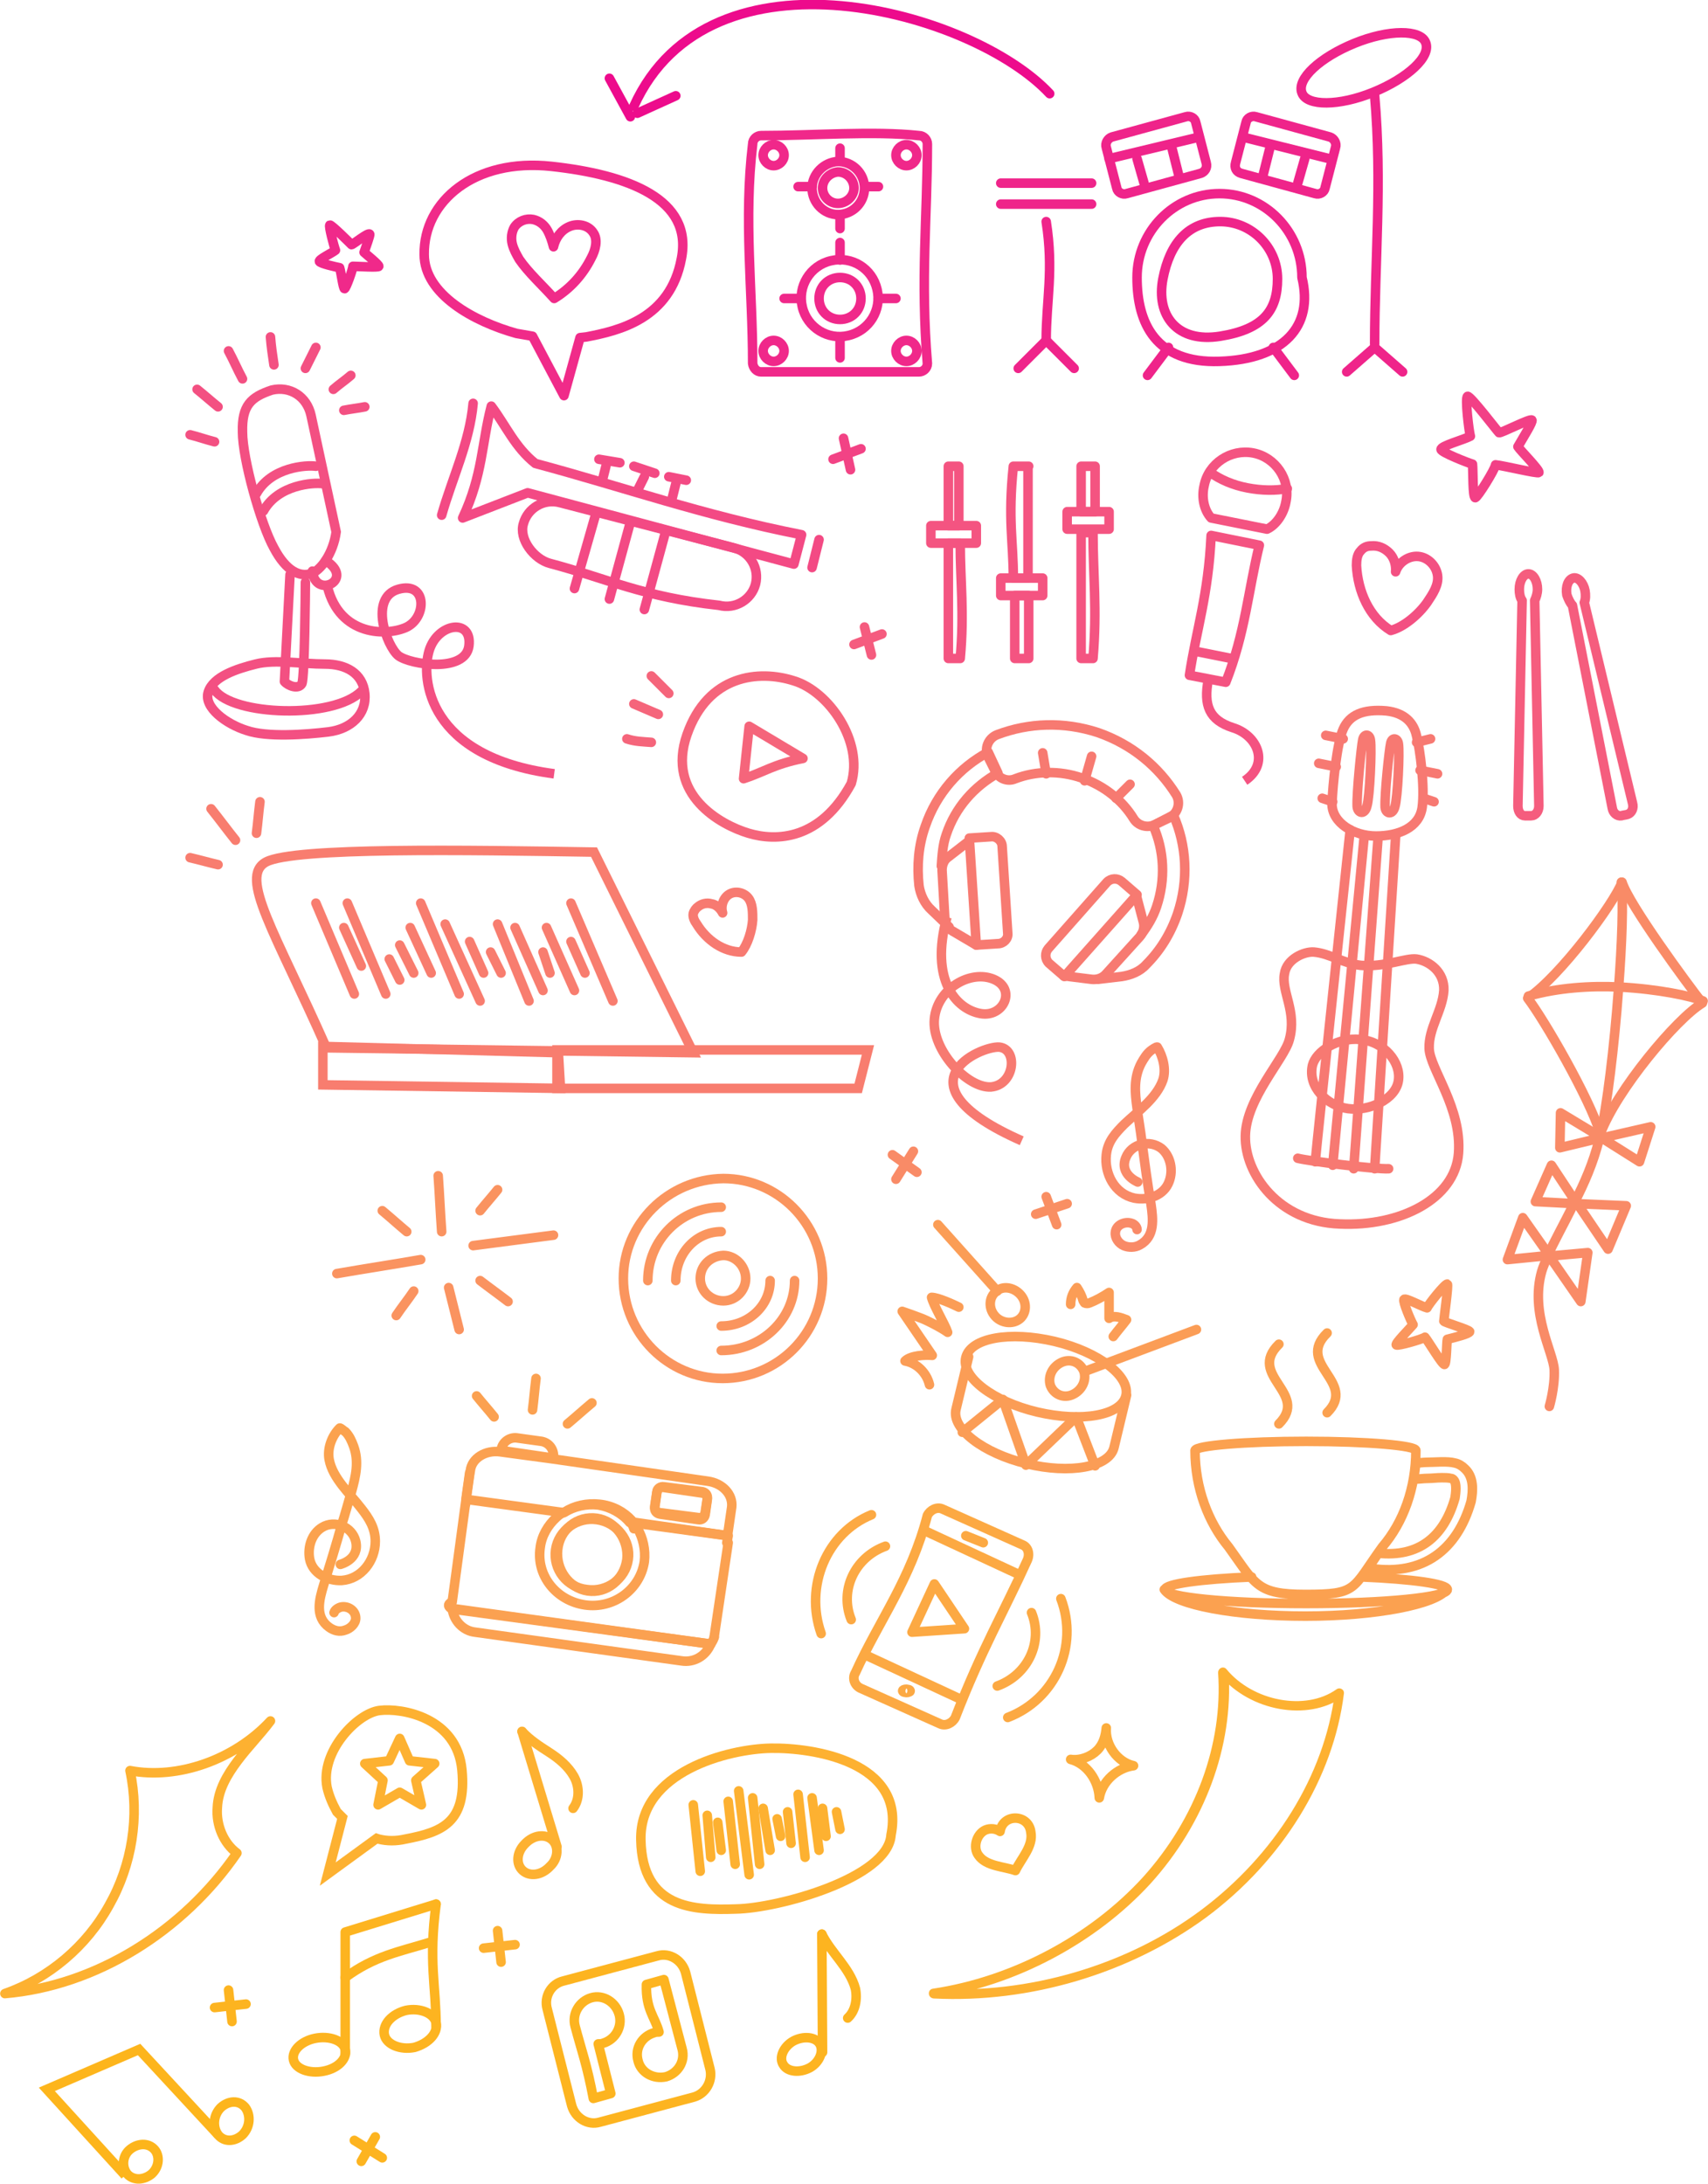 <?xml version="1.0" encoding="utf-8"?>
<!-- Generator: Adobe Illustrator 25.4.1, SVG Export Plug-In . SVG Version: 6.00 Build 0)  -->
<svg version="1.1" id="Layer_1" xmlns="http://www.w3.org/2000/svg" xmlns:xlink="http://www.w3.org/1999/xlink" x="0px" y="0px"
	 viewBox="0 0 244.4 312.4" style="enable-background:new 0 0 244.4 312.4;" xml:space="preserve">
<polyline style="fill:none;stroke:#EF248A;stroke-width:1.362;stroke-linecap:round;stroke-linejoin:round;stroke-miterlimit:10;" points="
	192.7,53.2 196.7,49.7 200.7,53.2 "/>
<path style="fill:none;stroke:#EF248A;stroke-width:1.362;stroke-linecap:round;stroke-linejoin:round;stroke-miterlimit:10;" d="
	M196.7,49.2c0-11.8,1.1-23,0-35.5"/>
<path style="fill:none;stroke:#EF248A;stroke-width:1.362;stroke-linecap:round;stroke-linejoin:round;stroke-miterlimit:10;" d="
	M193.8,6.2c-4.9,2-8.3,5.1-7.5,7.1c0.7,1.9,5.3,1.9,10.2-0.1c4.9-2,8.3-5.1,7.5-7.1C203.3,4.2,198.7,4.2,193.8,6.2z"/>
<path style="fill:none;stroke:#EF248A;stroke-width:1.362;stroke-linecap:round;stroke-linejoin:round;stroke-miterlimit:10;" d="
	M162.7,39.7c0,6.6,2.7,12.3,11.8,12c9.2-0.3,13.5-5,11.8-12c0-6.6-5.3-12-11.8-12C168,27.7,162.7,33.1,162.7,39.7z"/>
<path style="fill:none;stroke:#EF248A;stroke-width:1.362;stroke-linecap:round;stroke-linejoin:round;stroke-miterlimit:10;" d="
	M166.4,39.9c-1,5.2,2,9.2,8.2,8.2c6.2-1,8.2-3.7,8.2-8.2c0-4.5-3.7-8.2-8.2-8.2S167.4,34.7,166.4,39.9z"/>
<line style="fill:none;stroke:#EF248A;stroke-width:1.362;stroke-linecap:round;stroke-linejoin:round;stroke-miterlimit:10;" x1="167.2" y1="49.7" x2="164.2" y2="53.7"/>
<line style="fill:none;stroke:#EF248A;stroke-width:1.362;stroke-linecap:round;stroke-linejoin:round;stroke-miterlimit:10;" x1="182.2" y1="49.7" x2="185.2" y2="53.7"/>
<path style="fill:none;stroke:#EF248A;stroke-width:1.362;stroke-linecap:round;stroke-linejoin:round;stroke-miterlimit:10;" d="
	M177.6,24.8l10.6,2.9c0.6,0.2,1.3-0.2,1.4-0.8l1.5-5.8c0.2-0.6-0.2-1.3-0.8-1.5l-10.6-2.9c-0.6-0.2-1.3,0.2-1.4,0.8l-1.5,5.8
	C176.6,24,176.9,24.6,177.6,24.8z"/>
<line style="fill:none;stroke:#EF248A;stroke-width:1.362;stroke-linecap:round;stroke-linejoin:round;stroke-miterlimit:10;" x1="190.2" y1="22.7" x2="178.2" y2="19.7"/>
<line style="fill:none;stroke:#EF248A;stroke-width:1.362;stroke-linecap:round;stroke-linejoin:round;stroke-miterlimit:10;" x1="186.7" y1="22.7" x2="185.7" y2="26.2"/>
<line style="fill:none;stroke:#EF248A;stroke-width:1.362;stroke-linecap:round;stroke-linejoin:round;stroke-miterlimit:10;" x1="181.7" y1="21.2" x2="180.7" y2="25.2"/>
<path style="fill:none;stroke:#EF248A;stroke-width:1.362;stroke-linecap:round;stroke-linejoin:round;stroke-miterlimit:10;" d="
	M171.8,24.8l-10.6,2.9c-0.6,0.2-1.3-0.2-1.4-0.8l-1.5-5.8c-0.2-0.6,0.2-1.3,0.8-1.5l10.6-2.9c0.6-0.2,1.3,0.2,1.4,0.8l1.5,5.8
	C172.8,24,172.4,24.6,171.8,24.8z"/>
<line style="fill:none;stroke:#EF248A;stroke-width:1.362;stroke-linecap:round;stroke-linejoin:round;stroke-miterlimit:10;" x1="158.7" y1="22.7" x2="171.2" y2="19.7"/>
<line style="fill:none;stroke:#EF248A;stroke-width:1.362;stroke-linecap:round;stroke-linejoin:round;stroke-miterlimit:10;" x1="162.7" y1="22.7" x2="163.7" y2="26.2"/>
<line style="fill:none;stroke:#EF248A;stroke-width:1.362;stroke-linecap:round;stroke-linejoin:round;stroke-miterlimit:10;" x1="167.7" y1="21.2" x2="168.7" y2="25.2"/>
<polyline style="fill:none;stroke:#EF248A;stroke-width:1.362;stroke-linecap:round;stroke-linejoin:round;stroke-miterlimit:10;" points="
	145.7,52.7 149.7,48.7 153.7,52.7 "/>
<path style="fill:none;stroke:#EF248A;stroke-width:1.362;stroke-linecap:round;stroke-linejoin:round;stroke-miterlimit:10;" d="
	M149.7,48.7c0-5.7,1.1-10,0-17"/>
<line style="fill:none;stroke:#EF248A;stroke-width:1.362;stroke-linecap:round;stroke-linejoin:round;stroke-miterlimit:10;" x1="156.2" y1="26.2" x2="143.2" y2="26.2"/>
<line style="fill:none;stroke:#EF248A;stroke-width:1.362;stroke-linecap:round;stroke-linejoin:round;stroke-miterlimit:10;" x1="156.2" y1="29.2" x2="143.2" y2="29.2"/>
<path style="fill:none;stroke:#F0288A;stroke-width:1.362;stroke-linecap:round;stroke-linejoin:round;stroke-miterlimit:10;" d="
	M108.9,53.2h22.6c0.6,0,1.2-0.5,1.2-1.2c-1-12.1,0-20.9,0-31.4c0-0.6-0.5-1.2-1.2-1.2c-6.5-0.7-15.1,0-22.6,0
	c-0.6,0-1.2,0.5-1.2,1.2c-1.3,10.8,0,20.9,0,31.4C107.8,52.7,108.3,53.2,108.9,53.2z"/>
<path style="fill:none;stroke:#F0288A;stroke-width:1.362;stroke-linecap:round;stroke-linejoin:round;stroke-miterlimit:10;" d="
	M118.9,37.3c-3,0.7-4.8,3.7-4.1,6.6c0.7,3,3.7,4.8,6.6,4.1c3-0.7,4.8-3.7,4.1-6.6C124.8,38.4,121.9,36.6,118.9,37.3z"/>
<line style="fill:none;stroke:#F0288A;stroke-width:1.362;stroke-linecap:round;stroke-linejoin:round;stroke-miterlimit:10;" x1="120.2" y1="34.7" x2="120.2" y2="37.2"/>
<line style="fill:none;stroke:#F0288A;stroke-width:1.362;stroke-linecap:round;stroke-linejoin:round;stroke-miterlimit:10;" x1="120.2" y1="48.7" x2="120.2" y2="51.2"/>
<line style="fill:none;stroke:#F0288A;stroke-width:1.362;stroke-linecap:round;stroke-linejoin:round;stroke-miterlimit:10;" x1="112.2" y1="42.7" x2="114.2" y2="42.7"/>
<line style="fill:none;stroke:#F0288A;stroke-width:1.362;stroke-linecap:round;stroke-linejoin:round;stroke-miterlimit:10;" x1="125.7" y1="42.7" x2="128.2" y2="42.7"/>
<path style="fill:none;stroke:#F0288A;stroke-width:1.362;stroke-linecap:round;stroke-linejoin:round;stroke-miterlimit:10;" d="
	M117.2,42.7c0,1.7,1.3,3,3,3c1.7,0,3-1.3,3-3c0-1.7-1.3-3-3-3C118.5,39.7,117.2,41,117.2,42.7z"/>
<path style="fill:none;stroke:#F0288A;stroke-width:1.362;stroke-linecap:round;stroke-linejoin:round;stroke-miterlimit:10;" d="
	M116.2,26.9c0,2.1,1.7,3.8,3.7,3.8c2.1,0,3.8-1.7,3.8-3.8c0-2.1-1.7-3.8-3.8-3.8C117.9,23.2,116.2,24.9,116.2,26.9z"/>
<line style="fill:none;stroke:#F0288A;stroke-width:1.362;stroke-linecap:round;stroke-linejoin:round;stroke-miterlimit:10;" x1="120.2" y1="21.2" x2="120.2" y2="22.7"/>
<line style="fill:none;stroke:#F0288A;stroke-width:1.362;stroke-linecap:round;stroke-linejoin:round;stroke-miterlimit:10;" x1="120.2" y1="31.2" x2="120.2" y2="32.7"/>
<line style="fill:none;stroke:#F0288A;stroke-width:1.362;stroke-linecap:round;stroke-linejoin:round;stroke-miterlimit:10;" x1="114.2" y1="26.7" x2="116.2" y2="26.7"/>
<line style="fill:none;stroke:#F0288A;stroke-width:1.362;stroke-linecap:round;stroke-linejoin:round;stroke-miterlimit:10;" x1="124.2" y1="26.7" x2="125.7" y2="26.7"/>
<path style="fill:none;stroke:#F0288A;stroke-width:1.362;stroke-linecap:round;stroke-linejoin:round;stroke-miterlimit:10;" d="
	M117.7,26.9c0,1.2,1,2.2,2.2,2.2c1.2,0,2.3-1,2.3-2.2c0-1.2-1-2.3-2.3-2.3C118.7,24.7,117.7,25.7,117.7,26.9z"/>
<path style="fill:none;stroke:#F0288A;stroke-width:1.362;stroke-linecap:round;stroke-linejoin:round;stroke-miterlimit:10;" d="
	M128.2,22.2c0,0.8,0.7,1.5,1.5,1.5s1.5-0.7,1.5-1.5c0-0.8-0.7-1.5-1.5-1.5S128.2,21.4,128.2,22.2z"/>
<path style="fill:none;stroke:#F0288A;stroke-width:1.362;stroke-linecap:round;stroke-linejoin:round;stroke-miterlimit:10;" d="
	M109.2,22.2c0,0.8,0.7,1.5,1.5,1.5c0.8,0,1.5-0.7,1.5-1.5c0-0.8-0.7-1.5-1.5-1.5C109.9,20.7,109.2,21.4,109.2,22.2z"/>
<path style="fill:none;stroke:#F0288A;stroke-width:1.362;stroke-linecap:round;stroke-linejoin:round;stroke-miterlimit:10;" d="
	M128.2,50.2c0,0.8,0.7,1.5,1.5,1.5c0.8,0,1.5-0.7,1.5-1.5c0-0.8-0.7-1.5-1.5-1.5C128.9,48.7,128.2,49.4,128.2,50.2z"/>
<path style="fill:none;stroke:#F0288A;stroke-width:1.362;stroke-linecap:round;stroke-linejoin:round;stroke-miterlimit:10;" d="
	M109.2,50.2c0,0.8,0.7,1.5,1.5,1.5c0.8,0,1.5-0.7,1.5-1.5c0-0.8-0.7-1.5-1.5-1.5C109.9,48.7,109.2,49.4,109.2,50.2z"/>
<path style="fill:none;stroke:#ED0B8C;stroke-width:1.362;stroke-linecap:round;stroke-linejoin:round;stroke-miterlimit:10;" d="
	M150.2,13.4c-11-11.8-48.6-22.3-59.5,1.8"/>
<path style="fill:none;stroke:#ED0B8C;stroke-width:1.362;stroke-linecap:round;stroke-linejoin:round;stroke-miterlimit:10;" d="
	M90.2,16.7c-1-1.8-2-3.7-3-5.5"/>
<path style="fill:none;stroke:#ED0B8C;stroke-width:1.362;stroke-linecap:round;stroke-linejoin:round;stroke-miterlimit:10;" d="
	M96.7,13.7c-1.8,0.8-3.7,1.7-5.5,2.5"/>
<path style="fill:none;stroke:#F02B89;stroke-width:1.362;stroke-linecap:round;stroke-linejoin:round;stroke-miterlimit:10;" d="
	M79.3,42.7c2.3-1.4,4.1-3.4,5.3-5.8c0.6-1.1,1-2.6,0.3-3.6c-0.7-1.1-2.2-1.4-3.4-0.9c-1.2,0.5-2,1.6-2.3,2.9
	c-0.2-0.8-0.5-1.7-0.9-2.4s-1.1-1.3-2-1.5c-1-0.2-2.1,0.2-2.7,1.1c-0.4,0.7-0.5,1.6-0.3,2.4c0.2,0.8,0.6,1.5,1,2.2
	C75.6,39,77.6,40.8,79.3,42.7z"/>
<path style="fill:none;stroke:#F02B89;stroke-width:1.362;stroke-linecap:round;stroke-linejoin:round;stroke-miterlimit:10;" d="
	M78.9,23.8c-11-1.2-18.3,5-18.2,12.6c0,5.7,7.1,9.6,13.2,11.3l2.3,0.4l4.5,8.5l2.3-8.3l0.9-0.1c4.7-0.9,12-2.6,13.6-11.2
	C99.2,28.5,89.9,25,78.9,23.8z"/>
<path style="fill:none;stroke:#F0298A;stroke-width:1.362;stroke-linecap:round;stroke-linejoin:round;stroke-miterlimit:10;" d="
	M50.3,35c-0.2-0.2-2.9-2.9-3.1-2.8c-0.2,0.1,0.6,3.1,0.8,3.6c-0.5,0.4-2.4,1.3-2.3,1.6c0.1,0.3,2.4,0.8,2.9,0.9c0.2,0.6,0.5,3,0.7,3
	c0.2,0,1.2-2.8,1.2-3.2c0.6,0,3.7,0.2,3.7,0c0.1-0.2-1.9-1.8-2.1-2c0.3-0.9,0.9-2.5,0.8-2.6C52.7,33.2,50.5,35,50.3,35z"/>
<path style="fill:none;stroke:#F24086;stroke-width:1.362;stroke-linecap:round;stroke-linejoin:round;stroke-miterlimit:10;" d="
	M214.5,61.9c-0.3-0.3-4.1-5.3-4.5-5.2c-0.4,0.1,0.2,5.1,0.4,5.7c-0.9,0.5-4.3,1.4-4.2,1.9c0,0.4,3.8,1.9,4.5,2.1
	c0.1,0.9,0,4.8,0.4,4.8c0.3,0,2.8-4,2.9-4.7c1.1,0.1,6,1.3,6.2,1.1c0.2-0.3-2.7-3.2-3-3.7c0.8-1.4,2.2-3.6,2-3.8
	C219,59.8,214.8,62,214.5,61.9z"/>
<path style="fill:none;stroke:#FA965D;stroke-width:1.362;stroke-linecap:round;stroke-linejoin:round;stroke-miterlimit:10;" d="
	M206.6,189c0-0.3,0.7-5.2,0.5-5.3c-0.3-0.1-2.7,2.9-2.9,3.4c-0.8-0.2-3.1-1.5-3.3-1.2c-0.2,0.3,1,3.1,1.3,3.6
	c-0.5,0.6-2.6,2.7-2.4,2.9c0.2,0.2,3.7-0.8,4.1-1.1c0.5,0.6,2.5,4,2.8,3.9c0.3-0.1,0.3-3.3,0.4-3.6c1.2-0.3,3.2-0.8,3.2-1.1
	C210.2,190.2,206.7,189.2,206.6,189z"/>
<path style="fill:none;stroke:#F35082;stroke-width:1.362;stroke-linecap:round;stroke-linejoin:round;stroke-miterlimit:10;" d="
	M199,90.2c1.9-0.5,4-2.3,5.2-4c0.8-1.2,1.7-2.5,1.5-3.9c-0.2-1.4-1.4-2.6-2.8-2.7c-1.4-0.1-2.8,0.9-3.2,2.2c0.1-0.9-0.2-2-0.9-2.7
	c-0.7-0.7-1.6-1.1-2.6-1c-0.6,0-1.1,0.2-1.5,0.7c-0.5,0.5-0.6,1.3-0.6,2.1C194.3,84.6,195.9,88.3,199,90.2z"/>
<path style="fill:none;stroke:#F45381;stroke-width:1.362;stroke-linecap:round;stroke-linejoin:round;stroke-miterlimit:10;" d="
	M170.2,96.6l5.2,1c2.8-7.1,3.2-13.1,4.8-19.6l-6.9-1.4C172.9,85.2,171.2,90,170.2,96.6z"/>
<path style="fill:none;stroke:#F45381;stroke-width:1.362;stroke-linecap:round;stroke-linejoin:round;stroke-miterlimit:10;" d="
	M181.3,75.7l-8-1.6c-1-1.1-1.4-2.9-1-4.6c0.6-3.2,3.8-5.3,7-4.7c3.2,0.6,5.4,3.8,4.7,7C183.7,73.5,182.6,75.1,181.3,75.7z"/>
<path style="fill:none;stroke:#F45381;stroke-width:1.362;stroke-linecap:round;stroke-linejoin:round;stroke-miterlimit:10;" d="
	M184.2,69.9c-1.7,0.3-3.6,0.3-5.7-0.1c-2.1-0.4-3.9-1.2-5.3-2.2"/>
<line style="fill:none;stroke:#F45381;stroke-width:1.362;stroke-linecap:round;stroke-linejoin:round;stroke-miterlimit:10;" x1="176.2" y1="94.2" x2="171.2" y2="93.2"/>
<path style="fill:none;stroke:#F45381;stroke-width:1.362;stroke-linejoin:round;stroke-miterlimit:10;" d="M172.9,97.2
	c-0.7,3.7,0.1,5.8,3.5,6.9c3.6,1.1,5.3,5.2,1.7,7.6"/>
<rect x="152.7" y="73.2" style="fill:none;stroke:#F45481;stroke-width:1.362;stroke-linejoin:round;stroke-miterlimit:10;" width="6" height="2.5"/>
<rect x="154.7" y="66.7" style="fill:none;stroke:#F45481;stroke-width:1.362;stroke-linejoin:round;stroke-miterlimit:10;" width="2" height="6.5"/>
<path style="fill:none;stroke:#F45481;stroke-width:1.362;stroke-linejoin:round;stroke-miterlimit:10;" d="M156.4,76.2h-1.7v18
	h1.7C157,87.2,156.4,82.2,156.4,76.2z"/>
<path style="fill:none;stroke:#F45481;stroke-width:1.362;stroke-linejoin:round;stroke-miterlimit:10;" d="M147.2,66.7H145
	c-0.8,7.7,0,10.7,0,16h2.1V66.7z"/>
<rect x="145.2" y="85.2" style="fill:none;stroke:#F45481;stroke-width:1.362;stroke-linejoin:round;stroke-miterlimit:10;" width="2" height="9"/>
<rect x="133.2" y="75.2" style="fill:none;stroke:#F45481;stroke-width:1.362;stroke-linejoin:round;stroke-miterlimit:10;" width="6.5" height="2.5"/>
<rect x="135.7" y="66.7" style="fill:none;stroke:#F45481;stroke-width:1.362;stroke-linejoin:round;stroke-miterlimit:10;" width="1.5" height="8.5"/>
<path style="fill:none;stroke:#F45481;stroke-width:1.362;stroke-linejoin:round;stroke-miterlimit:10;" d="M137.4,77.7h-1.7v16.5
	h1.7C138,87.6,137.4,83.2,137.4,77.7z"/>
<rect x="143.2" y="82.7" style="fill:none;stroke:#F45481;stroke-width:1.362;stroke-linejoin:round;stroke-miterlimit:10;" width="6" height="2.5"/>
<line style="fill:none;stroke:#F24385;stroke-width:1.362;stroke-linecap:round;stroke-linejoin:round;stroke-miterlimit:10;" x1="120.7" y1="62.7" x2="121.7" y2="67.2"/>
<line style="fill:none;stroke:#F24385;stroke-width:1.362;stroke-linecap:round;stroke-linejoin:round;stroke-miterlimit:10;" x1="119.2" y1="65.7" x2="123.2" y2="64.2"/>
<line style="fill:none;stroke:#F98B67;stroke-width:1.362;stroke-linecap:round;stroke-linejoin:round;stroke-miterlimit:10;" x1="130.7" y1="164.7" x2="128.2" y2="168.7"/>
<line style="fill:none;stroke:#F98B67;stroke-width:1.362;stroke-linecap:round;stroke-linejoin:round;stroke-miterlimit:10;" x1="127.7" y1="165.2" x2="131.2" y2="167.7"/>
<line style="fill:none;stroke:#FDB420;stroke-width:1.362;stroke-linecap:round;stroke-linejoin:round;stroke-miterlimit:10;" x1="35.2" y1="286.7" x2="30.7" y2="287.2"/>
<line style="fill:none;stroke:#FDB420;stroke-width:1.362;stroke-linecap:round;stroke-linejoin:round;stroke-miterlimit:10;" x1="32.7" y1="284.7" x2="33.2" y2="289.2"/>
<line style="fill:none;stroke:#FDB131;stroke-width:1.362;stroke-linecap:round;stroke-linejoin:round;stroke-miterlimit:10;" x1="73.7" y1="278.2" x2="69.2" y2="278.7"/>
<line style="fill:none;stroke:#FDB131;stroke-width:1.362;stroke-linecap:round;stroke-linejoin:round;stroke-miterlimit:10;" x1="71.2" y1="276.2" x2="71.7" y2="280.7"/>
<line style="fill:none;stroke:#FDB420;stroke-width:1.362;stroke-linecap:round;stroke-linejoin:round;stroke-miterlimit:10;" x1="53.7" y1="305.7" x2="51.7" y2="309.2"/>
<line style="fill:none;stroke:#FDB420;stroke-width:1.362;stroke-linecap:round;stroke-linejoin:round;stroke-miterlimit:10;" x1="50.7" y1="306.2" x2="54.7" y2="308.7"/>
<line style="fill:none;stroke:#F55C7F;stroke-width:1.362;stroke-linecap:round;stroke-linejoin:round;stroke-miterlimit:10;" x1="123.7" y1="89.7" x2="124.7" y2="93.7"/>
<line style="fill:none;stroke:#F55C7F;stroke-width:1.362;stroke-linecap:round;stroke-linejoin:round;stroke-miterlimit:10;" x1="122.2" y1="92.2" x2="126.2" y2="90.7"/>
<line style="fill:none;stroke:#F98F63;stroke-width:1.362;stroke-linecap:round;stroke-linejoin:round;stroke-miterlimit:10;" x1="149.7" y1="171.2" x2="151.2" y2="175.2"/>
<line style="fill:none;stroke:#F98F63;stroke-width:1.362;stroke-linecap:round;stroke-linejoin:round;stroke-miterlimit:10;" x1="148.2" y1="173.7" x2="152.7" y2="172.2"/>
<path style="fill:none;stroke:#F34A84;stroke-width:1.362;stroke-linecap:round;stroke-linejoin:round;stroke-miterlimit:10;" d="
	M76.6,66.3c12.7,3.4,23.9,7.4,38.1,10.2l-1.1,4.2L75.5,70.5l-9.3,3.6c2.9-6.2,2.7-10.6,4.1-16C72.4,60.9,73.7,64,76.6,66.3z"/>
<line style="fill:none;stroke:#F34A84;stroke-width:1.362;stroke-linecap:round;stroke-linejoin:round;stroke-miterlimit:10;" x1="117.2" y1="77.2" x2="116.2" y2="81.2"/>
<path style="fill:none;stroke:#F34A84;stroke-width:1.362;stroke-linecap:round;stroke-linejoin:round;stroke-miterlimit:10;" d="
	M63.2,73.7c1.5-5.3,4-10.4,4.5-16"/>
<path style="fill:none;stroke:#F34A84;stroke-width:1.362;stroke-linecap:round;stroke-linejoin:round;stroke-miterlimit:10;" d="
	M78.7,80.6c8.3,2.2,13.3,4.8,24.2,6c2.3,0.6,4.6-0.8,5.2-3c0.6-2.3-0.8-4.6-3-5.2l-25-6.5c-2.3-0.6-4.6,0.8-5.2,3
	C74.2,77.1,76.4,80,78.7,80.6z"/>
<line style="fill:none;stroke:#F34A84;stroke-width:1.362;stroke-linecap:round;stroke-linejoin:round;stroke-miterlimit:10;" x1="95.2" y1="76.2" x2="92.2" y2="87.2"/>
<line style="fill:none;stroke:#F34A84;stroke-width:1.362;stroke-linecap:round;stroke-linejoin:round;stroke-miterlimit:10;" x1="96.2" y1="71.2" x2="96.7" y2="69.2"/>
<line style="fill:none;stroke:#F34A84;stroke-width:1.362;stroke-linecap:round;stroke-linejoin:round;stroke-miterlimit:10;" x1="98.2" y1="68.7" x2="95.7" y2="68.2"/>
<line style="fill:none;stroke:#F34A84;stroke-width:1.362;stroke-linecap:round;stroke-linejoin:round;stroke-miterlimit:10;" x1="90.2" y1="74.7" x2="87.2" y2="85.7"/>
<line style="fill:none;stroke:#F34A84;stroke-width:1.362;stroke-linecap:round;stroke-linejoin:round;stroke-miterlimit:10;" x1="91.2" y1="70.2" x2="92.2" y2="68.2"/>
<line style="fill:none;stroke:#F34A84;stroke-width:1.362;stroke-linecap:round;stroke-linejoin:round;stroke-miterlimit:10;" x1="93.7" y1="67.7" x2="90.7" y2="66.7"/>
<line style="fill:none;stroke:#F34A84;stroke-width:1.362;stroke-linecap:round;stroke-linejoin:round;stroke-miterlimit:10;" x1="85.2" y1="73.7" x2="82.2" y2="84.2"/>
<line style="fill:none;stroke:#F34A84;stroke-width:1.362;stroke-linecap:round;stroke-linejoin:round;stroke-miterlimit:10;" x1="86.2" y1="68.7" x2="86.7" y2="66.7"/>
<line style="fill:none;stroke:#F34A84;stroke-width:1.362;stroke-linecap:round;stroke-linejoin:round;stroke-miterlimit:10;" x1="88.7" y1="66.2" x2="85.7" y2="65.7"/>
<path style="fill:none;stroke:#F35082;stroke-width:1.362;stroke-miterlimit:8;" d="M44.4,82.1c1.5-0.4,3.3-3,3.7-6l-3.6-16.7
	c-0.6-2.7-3-4.2-5.6-3.6c-3,1-4.3,2.2-4.2,6c0,3.8,2.6,13.2,4.5,16.6C41,81.8,42.9,82.5,44.4,82.1z"/>
<path style="fill:none;stroke:#F35082;stroke-width:1.362;stroke-miterlimit:8;" d="M46.7,83.2c1.4,7.6,8.2,7.9,11.3,6.6
	c3.1-1.3,3.2-6.7-1-5.5s-1.7,8.1,0,9.5c1.7,1.3,9.6,2.5,10.1-1.4c0.5-4-4.5-3.3-5.7,0.7c-1.2,4-0.2,15.2,17.9,17.6"/>
<path style="fill:none;stroke:#F35082;stroke-width:1.362;stroke-linecap:round;stroke-linejoin:round;stroke-miterlimit:10;" d="
	M45.2,66.7c-1.3-0.2-6.4,0.1-8.5,3.9"/>
<path style="fill:none;stroke:#F35082;stroke-width:1.362;stroke-linecap:round;stroke-linejoin:round;stroke-miterlimit:10;" d="
	M46.2,69.2c-1.3-0.2-6.4,0.1-8.5,3.9"/>
<path style="fill:none;stroke:#F35082;stroke-width:1.362;stroke-linecap:round;stroke-linejoin:round;stroke-miterlimit:10;" d="
	M52.2,99.2c-0.3-2.9-2.7-4.2-5.7-4.2c-3.3,0-7.1-0.7-9.9,0c-2.8,0.7-6.1,1.8-6.8,4c-0.7,2.2,2.6,4.6,5.5,5.5c2.9,1,8.4,0.6,11.7,0.2
	C50.2,104.3,52.5,102.2,52.2,99.2z"/>
<path style="fill:none;stroke:#F35082;stroke-width:1.362;stroke-linecap:round;stroke-linejoin:round;stroke-miterlimit:10;" d="
	M30.7,98.7c2.6,3.7,17,4.2,21,0.2"/>
<path style="fill:none;stroke:#F35082;stroke-width:1.362;stroke-linecap:round;stroke-linejoin:round;stroke-miterlimit:10;" d="
	M44.7,81.7c0.4,4.1,6.2,1.2,1.9-1.5"/>
<path style="fill:none;stroke:#F35082;stroke-width:1.362;stroke-linecap:round;stroke-linejoin:round;stroke-miterlimit:10;" d="
	M39.2,52.2c-0.2-1.3-0.4-2.7-0.5-4"/>
<path style="fill:none;stroke:#F35082;stroke-width:1.362;stroke-linecap:round;stroke-linejoin:round;stroke-miterlimit:10;" d="
	M34.7,54.2c-0.7-1.3-1.3-2.7-2-4"/>
<path style="fill:none;stroke:#F35082;stroke-width:1.362;stroke-linecap:round;stroke-linejoin:round;stroke-miterlimit:10;" d="
	M31.2,58.2c-1-0.8-2-1.7-3-2.5"/>
<path style="fill:none;stroke:#F35082;stroke-width:1.362;stroke-linecap:round;stroke-linejoin:round;stroke-miterlimit:10;" d="
	M30.7,63.2c-1.2-0.3-2.3-0.7-3.5-1"/>
<path style="fill:none;stroke:#F35082;stroke-width:1.362;stroke-linecap:round;stroke-linejoin:round;stroke-miterlimit:10;" d="
	M43.7,52.7c0.5-1,1-2,1.5-3"/>
<path style="fill:none;stroke:#F35082;stroke-width:1.362;stroke-linecap:round;stroke-linejoin:round;stroke-miterlimit:10;" d="
	M47.7,55.7c0.8-0.7,1.7-1.3,2.5-2"/>
<path style="fill:none;stroke:#F35082;stroke-width:1.362;stroke-linecap:round;stroke-linejoin:round;stroke-miterlimit:10;" d="
	M49.2,58.7c1-0.2,2-0.3,3-0.5"/>
<path style="fill:none;stroke:#F35082;stroke-width:1.362;stroke-linecap:round;stroke-linejoin:round;stroke-miterlimit:10;" d="
	M41.5,82.2l-0.8,15.3c0.5,0.6,2,1.2,2.5,0.3c0.4-0.9,0.5-13.6,0.5-14.5"/>
<polygon style="fill:none;stroke:#F87D6F;stroke-width:1.362;stroke-miterlimit:8;" points="79.9,150.6 46.2,149.7 46.2,155.2 
	80.2,155.7 "/>
<polygon style="fill:none;stroke:#F87D6F;stroke-width:1.362;stroke-miterlimit:8;" points="124.2,150.2 79.7,150.2 79.7,155.7 
	122.8,155.7 "/>
<path style="fill:none;stroke:#F87D6F;stroke-width:1.362;stroke-miterlimit:8;" d="M85,121.9c-18.3-0.3-42.8-0.7-46.9,1.4
	c-4,2.1,1.3,10.1,8.6,26.6l52.5,0.7L85,121.9z"/>
<line style="fill:none;stroke:#F87D6F;stroke-width:1.362;stroke-linecap:round;stroke-miterlimit:8;" x1="87.7" y1="143.2" x2="81.7" y2="129.2"/>
<line style="fill:none;stroke:#F87D6F;stroke-width:1.362;stroke-linecap:round;stroke-miterlimit:8;" x1="83.7" y1="139.2" x2="81.7" y2="134.7"/>
<line style="fill:none;stroke:#F87D6F;stroke-width:1.362;stroke-linecap:round;stroke-miterlimit:8;" x1="82.2" y1="141.7" x2="78.2" y2="132.7"/>
<line style="fill:none;stroke:#F87D6F;stroke-width:1.362;stroke-linecap:round;stroke-miterlimit:8;" x1="78.7" y1="139.2" x2="77.7" y2="136.2"/>
<line style="fill:none;stroke:#F87D6F;stroke-width:1.362;stroke-linecap:round;stroke-miterlimit:8;" x1="77.7" y1="141.7" x2="73.7" y2="132.7"/>
<line style="fill:none;stroke:#F87D6F;stroke-width:1.362;stroke-linecap:round;stroke-miterlimit:8;" x1="75.7" y1="143.2" x2="71.2" y2="132.2"/>
<line style="fill:none;stroke:#F87D6F;stroke-width:1.362;stroke-linecap:round;stroke-miterlimit:8;" x1="71.7" y1="139.2" x2="70.2" y2="136.2"/>
<line style="fill:none;stroke:#F87D6F;stroke-width:1.362;stroke-linecap:round;stroke-miterlimit:8;" x1="69.2" y1="139.2" x2="67.2" y2="134.7"/>
<line style="fill:none;stroke:#F87D6F;stroke-width:1.362;stroke-linecap:round;stroke-miterlimit:8;" x1="68.7" y1="143.2" x2="63.7" y2="132.2"/>
<line style="fill:none;stroke:#F87D6F;stroke-width:1.362;stroke-linecap:round;stroke-miterlimit:8;" x1="65.7" y1="142.2" x2="60.2" y2="129.2"/>
<line style="fill:none;stroke:#F87D6F;stroke-width:1.362;stroke-linecap:round;stroke-miterlimit:8;" x1="61.7" y1="139.2" x2="58.7" y2="132.7"/>
<line style="fill:none;stroke:#F87D6F;stroke-width:1.362;stroke-linecap:round;stroke-miterlimit:8;" x1="59.2" y1="139.2" x2="57.2" y2="135.2"/>
<line style="fill:none;stroke:#F87D6F;stroke-width:1.362;stroke-linecap:round;stroke-miterlimit:8;" x1="57.2" y1="140.2" x2="55.7" y2="137.2"/>
<line style="fill:none;stroke:#F87D6F;stroke-width:1.362;stroke-linecap:round;stroke-miterlimit:8;" x1="55.2" y1="142.2" x2="49.7" y2="129.2"/>
<line style="fill:none;stroke:#F87D6F;stroke-width:1.362;stroke-linecap:round;stroke-miterlimit:8;" x1="51.7" y1="138.2" x2="49.2" y2="132.7"/>
<line style="fill:none;stroke:#F87D6F;stroke-width:1.362;stroke-linecap:round;stroke-miterlimit:8;" x1="50.7" y1="142.2" x2="45.2" y2="129.2"/>
<path style="fill:none;stroke:#F87D6F;stroke-width:1.362;stroke-linecap:round;stroke-linejoin:round;stroke-miterlimit:10;" d="
	M33.7,120.2c-1.2-1.5-2.3-3-3.5-4.5"/>
<path style="fill:none;stroke:#F87D6F;stroke-width:1.362;stroke-linecap:round;stroke-linejoin:round;stroke-miterlimit:10;" d="
	M36.7,119.2c0.2-1.5,0.3-3,0.5-4.5"/>
<path style="fill:none;stroke:#F87D6F;stroke-width:1.362;stroke-linecap:round;stroke-linejoin:round;stroke-miterlimit:10;" d="
	M31.2,123.7c-1.3-0.3-2.7-0.7-4-1"/>
<path style="fill:none;stroke:#F77A71;stroke-width:1.362;stroke-miterlimit:8;" d="M135.5,131.2c-2.5,9.1,1.4,13.2,4.8,13.8
	c3.3,0.6,5.2-3.5,1.9-4.9s-8.1,1.3-8.5,5.7c-0.4,4.4,4.7,9.9,8.1,9.7c3.4-0.3,3.9-5.4,1.2-5.7c-2.7-0.2-15.1,5.3,3.2,13.4"/>
<path style="fill:none;stroke:#F77A71;stroke-width:1.362;stroke-linecap:round;stroke-linejoin:round;stroke-miterlimit:10;" d="
	M134.7,123.9c0.1-1.5,0.2-3.1,0.7-4.5c1.3-3.9,4-6.9,7.4-8.8l-1.4-3c-4.1,2.2-7.4,5.9-9,10.6c-1,2.8-1.2,5.7-0.9,8.5
	c0.2,1.3,0.8,2.6,1.8,3.5l2.5,2.4"/>
<path style="fill:none;stroke:#F77A71;stroke-width:1.362;stroke-linecap:round;stroke-linejoin:round;stroke-miterlimit:10;" d="
	M163.3,133.7c0.9-1.2,1.7-2.5,2.2-4c1.3-3.9,1.1-8-0.5-11.6l2.9-1.5c1.9,4.3,2.2,9.3,0.6,14.1c-1,2.9-2.5,5.3-4.5,7.3
	c-0.9,1-2.2,1.5-3.5,1.7l-3.4,0.4"/>
<path style="fill:none;stroke:#F77A71;stroke-width:1.362;stroke-linecap:round;stroke-linejoin:round;stroke-miterlimit:10;" d="
	M142.4,110.3c0.5,1.1,1.8,1.6,2.9,1.1c2.9-1.1,6.3-1.2,9.5-0.1c3.2,1.1,5.8,3.2,7.4,5.8c0.6,1,1.9,1.4,3,0.9l2.1-1
	c1.2-0.6,1.7-2.1,1-3.3c-2.5-4-6.3-7.2-11.2-8.9c-4.9-1.6-9.9-1.4-14.4,0.3c-1.3,0.5-1.9,2-1.3,3.2L142.4,110.3z"/>
<line style="fill:none;stroke:#F77A71;stroke-width:1.362;stroke-linecap:round;stroke-linejoin:round;stroke-miterlimit:10;" x1="155.2" y1="111.7" x2="156.2" y2="108.2"/>
<line style="fill:none;stroke:#F77A71;stroke-width:1.362;stroke-linecap:round;stroke-linejoin:round;stroke-miterlimit:10;" x1="149.2" y1="107.7" x2="149.7" y2="110.7"/>
<line style="fill:none;stroke:#F77A71;stroke-width:1.362;stroke-linecap:round;stroke-linejoin:round;stroke-miterlimit:10;" x1="159.7" y1="114.2" x2="161.7" y2="112.2"/>
<path style="fill:none;stroke:#F77A71;stroke-width:1.362;stroke-linecap:round;stroke-linejoin:round;stroke-miterlimit:10;" d="
	M152.2,139.6l4,0.5c0.8,0.1,1.6-0.2,2.1-0.8l4.8-5.3c0.5-0.6,0.7-1.4,0.5-2.1l-1-3.8"/>
<path style="fill:none;stroke:#F77A71;stroke-width:1.362;stroke-linecap:round;stroke-linejoin:round;stroke-miterlimit:10;" d="
	M139.7,135.2l-3.4-2c-0.7-0.4-1.1-1.1-1.1-1.8l-0.4-6.9c0-0.8,0.3-1.5,0.9-1.9l3.1-2.4"/>
<path style="fill:none;stroke:#F77A71;stroke-width:1.362;stroke-linecap:round;stroke-linejoin:round;stroke-miterlimit:10;" d="
	M138.7,119.9l3.1-0.2c0.8-0.1,1.6,0.6,1.6,1.4l0.8,12.4c0.1,0.8-0.6,1.5-1.4,1.5l-3.1,0.2L138.7,119.9z"/>
<path style="fill:none;stroke:#F77A71;stroke-width:1.362;stroke-linecap:round;stroke-linejoin:round;stroke-miterlimit:10;" d="
	M162.7,128l-2.2-1.9c-0.6-0.5-1.5-0.5-2.1,0.1l-8.4,9.5c-0.5,0.6-0.5,1.5,0.1,2.1l2.2,1.9L162.7,128z"/>
<path style="fill:none;stroke:#F77972;stroke-width:1.362;stroke-linecap:round;stroke-linejoin:round;stroke-miterlimit:10;" d="
	M198.4,101.7c-3.4-0.3-5.3,0.6-6.2,2.6c-0.9,2-1.5,8-1.6,10.7c0,2.7,3.1,4.6,6.3,4.6c3.2,0,6.2-1.2,6.6-4.1
	c0.4-2.9-0.3-8.3-0.8-10.2C202.3,103.4,201,102,198.4,101.7z"/>
<line style="fill:none;stroke:#F77972;stroke-width:1.362;stroke-linecap:round;stroke-linejoin:round;stroke-miterlimit:10;" x1="204.7" y1="105.7" x2="202.7" y2="106.2"/>
<line style="fill:none;stroke:#F77972;stroke-width:1.362;stroke-linecap:round;stroke-linejoin:round;stroke-miterlimit:10;" x1="205.7" y1="110.7" x2="203.2" y2="110.2"/>
<line style="fill:none;stroke:#F77972;stroke-width:1.362;stroke-linecap:round;stroke-linejoin:round;stroke-miterlimit:10;" x1="205.2" y1="114.7" x2="203.7" y2="114.2"/>
<line style="fill:none;stroke:#F77972;stroke-width:1.362;stroke-linecap:round;stroke-linejoin:round;stroke-miterlimit:10;" x1="189.7" y1="105.2" x2="192.2" y2="105.7"/>
<line style="fill:none;stroke:#F77972;stroke-width:1.362;stroke-linecap:round;stroke-linejoin:round;stroke-miterlimit:10;" x1="188.7" y1="109.2" x2="191.2" y2="109.7"/>
<line style="fill:none;stroke:#F77972;stroke-width:1.362;stroke-linecap:round;stroke-linejoin:round;stroke-miterlimit:10;" x1="189.2" y1="114.2" x2="190.7" y2="114.7"/>
<path style="fill:none;stroke:#F77972;stroke-width:1.362;stroke-linecap:round;stroke-linejoin:round;stroke-miterlimit:10;" d="
	M200.1,106.4c-0.1-0.8-0.9-1-1.1-0.1c-0.2,0.8-0.9,7.4-0.8,9.2c0.1,1,1.1,1.1,1.4-0.1C200,114.1,200.3,107.6,200.1,106.4z"/>
<path style="fill:none;stroke:#F77972;stroke-width:1.362;stroke-linecap:round;stroke-linejoin:round;stroke-miterlimit:10;" d="
	M196.1,105.9c-0.1-0.9-0.9-1-1.1-0.1c-0.2,0.9-0.9,7.8-0.8,9.6c0.1,1,1.1,1.2,1.4-0.1C196,114,196.3,107.2,196.1,105.9z"/>
<path style="fill:none;stroke:#F77972;stroke-width:1.362;stroke-linecap:round;stroke-linejoin:round;stroke-miterlimit:10;" d="
	M194.6,148.7c-3.2-0.3-6.3,1.7-6.8,3.7c-0.7,3.1,2.1,5.8,5.1,6.2c3,0.4,6.8-1.3,7.2-4C200.5,152,198.1,149,194.6,148.7z"/>
<path style="fill:none;stroke:#F77972;stroke-width:1.362;stroke-linecap:round;stroke-linejoin:round;stroke-miterlimit:10;" d="
	M198.7,167.2c-1.8,0.1-11.5-1.1-13-1.5"/>
<path style="fill:none;stroke:#F77972;stroke-width:1.362;stroke-linecap:round;stroke-linejoin:round;stroke-miterlimit:10;" d="
	M194.7,138.1c-2.6-0.3-4.4-1.7-6.7-1.9c-1.4-0.1-3.9,1-4.2,3.1c-0.5,2.5,1.8,5.4,0.7,9.4c-0.7,2.8-6.2,8.4-6.3,13.8
	c-0.1,5.5,4.8,12.3,13.5,12.6c8.7,0.4,16.5-3.6,17-10.1c0.5-6.5-4.1-12.1-4.2-15c-0.1-2.9,1.9-5.4,2.1-8.3c0.1-2.6-2-4.2-3.9-4.5
	C201.2,137,198.1,138.4,194.7,138.1z"/>
<line style="fill:none;stroke:#F77972;stroke-width:1.362;stroke-linecap:round;stroke-linejoin:round;stroke-miterlimit:10;" x1="196.7" y1="167.2" x2="199.7" y2="119.7"/>
<path style="fill:none;stroke:#F77972;stroke-width:1.362;stroke-linecap:round;stroke-linejoin:round;stroke-miterlimit:10;" d="
	M193.2,118.7c0,0-4.6,43.2-5,47.5"/>
<line style="fill:none;stroke:#F77972;stroke-width:1.362;stroke-linecap:round;stroke-linejoin:round;stroke-miterlimit:10;" x1="197.2" y1="119.7" x2="193.7" y2="167.2"/>
<line style="fill:none;stroke:#F77972;stroke-width:1.362;stroke-linecap:round;stroke-linejoin:round;stroke-miterlimit:10;" x1="195.2" y1="119.7" x2="190.7" y2="166.7"/>
<path style="fill:none;stroke:#F98B67;stroke-width:1.362;stroke-linecap:round;stroke-linejoin:round;stroke-miterlimit:10;" d="
	M232.1,126.2c-1.2,3.1-8.8,13.4-13.5,16.6c2.3,3,8.8,14.2,10.4,19.4c2.3-6.2,10.9-16.5,14.6-18.7
	C241.4,140.7,233.1,129.4,232.1,126.2z"/>
<path style="fill:none;stroke:#F98B67;stroke-width:1.362;stroke-linecap:round;stroke-linejoin:round;stroke-miterlimit:10;" d="
	M232,126.2c0.3,2.7,0.1,8.7-0.4,15.2c-0.6,8.3-1.7,17.2-2.6,20.9c-0.1,0.2-0.1,0.5-0.2,0.7c0,0,0,0.1,0,0.1
	c-0.8,3.2-2.1,6.2-3.5,8.9c0,0.1-0.1,0.1-0.1,0.2c-1.4,2.9-2.9,5.5-3.8,7.6c0,0,0,0,0,0c-0.3,0.8-0.6,1.4-0.8,2.1
	c-1.7,6,1.7,11.6,1.8,14.1c0.1,2.5-0.7,5.2-0.7,5.2"/>
<path style="fill:none;stroke:#F98B67;stroke-width:1.362;stroke-linecap:round;stroke-linejoin:round;stroke-miterlimit:10;" d="
	M243.7,143.2c-1.7-0.7-6.4-1.7-12-2c-4.1-0.2-8.8,0.1-13,1.3"/>
<polyline style="fill:none;stroke:#F98B67;stroke-width:1.362;stroke-linecap:round;stroke-linejoin:round;stroke-miterlimit:10;" points="
	229.2,162.8 229.1,162.7 223.3,159.2 223.2,164.2 229,162.8 229.2,162.8 "/>
<polygon style="fill:none;stroke:#F98B67;stroke-width:1.362;stroke-linecap:round;stroke-linejoin:round;stroke-miterlimit:10;" points="
	229.2,162.8 236.2,161.2 234.6,166.2 "/>
<polyline style="fill:none;stroke:#F98B67;stroke-width:1.362;stroke-linecap:round;stroke-linejoin:round;stroke-miterlimit:10;" points="
	225.7,172.2 225.4,172.2 219.7,171.9 222,166.7 225.5,172 225.7,172.2 "/>
<polygon style="fill:none;stroke:#F98B67;stroke-width:1.362;stroke-linecap:round;stroke-linejoin:round;stroke-miterlimit:10;" points="
	225.7,172.2 230.1,178.7 232.7,172.5 "/>
<polyline style="fill:none;stroke:#F98B67;stroke-width:1.362;stroke-linecap:round;stroke-linejoin:round;stroke-miterlimit:10;" points="
	221.7,179.7 221.7,179.7 226.2,186.2 227.2,179.2 221.7,179.7 221.7,179.7 "/>
<polygon style="fill:none;stroke:#F98B67;stroke-width:1.362;stroke-linecap:round;stroke-linejoin:round;stroke-miterlimit:10;" points="
	221.7,179.6 215.7,180.2 217.9,174.2 "/>
<path style="fill:none;stroke:#F5657B;stroke-width:1.362;stroke-linecap:round;stroke-linejoin:round;stroke-miterlimit:10;" d="
	M114.9,108.5c-4.1,0.8-5.7,2-8.5,2.9l0.8-7.5L114.9,108.5z"/>
<path style="fill:none;stroke:#F5657B;stroke-width:1.362;stroke-linecap:round;stroke-linejoin:round;stroke-miterlimit:10;" d="
	M98.3,105.1c-3,8.6,4.8,12.9,8.8,14.1s10.3,1,14.7-7.1c1.8-6-3.2-13.2-8.2-14.7C108.6,95.8,101.3,96.5,98.3,105.1z"/>
<path style="fill:none;stroke:#F5657B;stroke-width:1.362;stroke-linecap:round;stroke-linejoin:round;stroke-miterlimit:10;" d="
	M95.7,99.2c-0.8-0.8-1.7-1.7-2.5-2.5"/>
<path style="fill:none;stroke:#F5657B;stroke-width:1.362;stroke-linecap:round;stroke-linejoin:round;stroke-miterlimit:10;" d="
	M94.2,102.2c-1.2-0.5-2.3-1-3.5-1.5"/>
<path style="fill:none;stroke:#F5657B;stroke-width:1.362;stroke-linecap:round;stroke-linejoin:round;stroke-miterlimit:10;" d="
	M93.2,106.2c-1.2-0.1-2.3-0.1-3.5-0.5"/>
<path style="fill:none;stroke:#F77A71;stroke-width:1.362;stroke-linecap:round;stroke-linejoin:round;stroke-miterlimit:10;" d="
	M106.1,136.2c0.9-1.1,1.5-3.1,1.6-4.6c0-1.1,0-2.3-0.6-3.1c-0.6-0.8-1.8-1.1-2.7-0.6c-0.9,0.5-1.3,1.7-1,2.7
	c-0.3-0.6-0.9-1.2-1.6-1.3c-0.7-0.2-1.4,0-1.9,0.4c-0.3,0.2-0.6,0.6-0.7,1c-0.1,0.5,0.2,1.1,0.5,1.5
	C101.1,134.5,103.5,136.2,106.1,136.2z"/>
<path style="fill:none;stroke:#FA9360;stroke-width:1.362;stroke-linecap:round;stroke-linejoin:round;stroke-miterlimit:10;" d="
	M48.2,182.2c4-0.7,8-1.3,12-2"/>
<path style="fill:none;stroke:#FA9360;stroke-width:1.362;stroke-linecap:round;stroke-linejoin:round;stroke-miterlimit:10;" d="
	M67.7,178.2c3.8-0.5,7.7-1,11.5-1.5"/>
<path style="fill:none;stroke:#FA9360;stroke-width:1.362;stroke-linecap:round;stroke-linejoin:round;stroke-miterlimit:10;" d="
	M63.2,176.2c-0.2-2.7-0.3-5.3-0.5-8"/>
<path style="fill:none;stroke:#FA9360;stroke-width:1.362;stroke-linecap:round;stroke-linejoin:round;stroke-miterlimit:10;" d="
	M64.2,184.2c0.5,2,1,4,1.5,6"/>
<path style="fill:none;stroke:#FA9360;stroke-width:1.362;stroke-linecap:round;stroke-linejoin:round;stroke-miterlimit:10;" d="
	M59.2,184.7c-0.8,1.2-1.7,2.3-2.5,3.5"/>
<path style="fill:none;stroke:#FA9360;stroke-width:1.362;stroke-linecap:round;stroke-linejoin:round;stroke-miterlimit:10;" d="
	M58.2,176.2c-1.2-1-2.3-2-3.5-3"/>
<path style="fill:none;stroke:#FA9360;stroke-width:1.362;stroke-linecap:round;stroke-linejoin:round;stroke-miterlimit:10;" d="
	M68.7,173.2c0.8-1,1.7-2,2.5-3"/>
<path style="fill:none;stroke:#FA9360;stroke-width:1.362;stroke-linecap:round;stroke-linejoin:round;stroke-miterlimit:10;" d="
	M68.7,183.2c1.3,1,2.7,2,4,3"/>
<path style="fill:none;stroke:#FA955E;stroke-width:1.362;stroke-linecap:round;stroke-linejoin:round;stroke-miterlimit:10;" d="
	M89.2,182.9c0,7.9,6.4,14.3,14.2,14.3c7.9,0,14.3-6.4,14.3-14.3c0-7.9-6.4-14.3-14.2-14.3C95.6,168.7,89.2,175.1,89.2,182.9z"/>
<path style="fill:none;stroke:#FA955E;stroke-width:1.362;stroke-linecap:round;stroke-linejoin:round;stroke-miterlimit:10;" d="
	M103.2,189.7c3.9,0,7-2.9,7-6.5"/>
<path style="fill:none;stroke:#FA955E;stroke-width:1.362;stroke-linecap:round;stroke-linejoin:round;stroke-miterlimit:10;" d="
	M103.2,176.2c-3.6,0-6.5,3.1-6.5,7"/>
<path style="fill:none;stroke:#FA955E;stroke-width:1.362;stroke-linecap:round;stroke-linejoin:round;stroke-miterlimit:10;" d="
	M103.2,193.2c5.8,0,10.5-4.5,10.5-10"/>
<path style="fill:none;stroke:#FA955E;stroke-width:1.362;stroke-linecap:round;stroke-linejoin:round;stroke-miterlimit:10;" d="
	M103.2,172.7c-5.8,0-10.5,4.7-10.5,10.5"/>
<path style="fill:none;stroke:#FA955E;stroke-width:1.362;stroke-linecap:round;stroke-linejoin:round;stroke-miterlimit:10;" d="
	M100.2,182.9c0,1.8,1.5,3.2,3.3,3.2c1.8,0,3.2-1.5,3.2-3.2c0-1.8-1.5-3.3-3.2-3.3C101.6,179.7,100.2,181.1,100.2,182.9z"/>
<path style="fill:none;stroke:#F98A67;stroke-width:1.362;stroke-linecap:round;stroke-linejoin:round;stroke-miterlimit:10;" d="
	M162.8,169.1c0,0-2.7-1.1-1.7-3.5c0.8-2,3.4-2.6,5.1-1.3c1.3,1.1,1.7,3.1,1.1,4.7c-0.7,2-3,2.8-5,2.4c-2.8-0.6-4.3-3.5-4-6.2
	c0.2-1.9,1.3-3.1,2.6-4.4c1.9-1.8,4.6-3.7,5.5-6.3c0.5-1.5,0-3.4-0.8-4.7c-0.1-0.1-0.8,0.4-0.8,0.4c-0.7,0.5-1.1,1.2-1.5,1.9
	c-1.1,2.1-0.9,4.2-0.6,6.4c0.2,1.6,0.5,3.2,0.7,4.9c0.4,3,0.8,6,1.3,8.9c0.3,2.1,0.6,4.6-1.6,5.8c-0.7,0.4-1.6,0.4-2.3,0.1
	c-0.7-0.3-1.3-1.1-1.2-1.9c0.1-1.1,1.4-1.6,2.3-1.3c0.4,0.1,0.8,0.5,0.8,0.9"/>
<path style="fill:none;stroke:#FBA24E;stroke-width:1.362;stroke-linecap:round;stroke-linejoin:round;stroke-miterlimit:10;" d="
	M48.7,223.8c0,0,2.8-0.7,2.2-3.3c-0.5-2.1-3-3.1-4.8-2c-1.5,0.9-2.1,2.8-1.8,4.5c0.4,2.1,2.6,3.2,4.6,3.1c2.8-0.2,4.8-2.8,4.8-5.6
	c0-1.9-0.9-3.3-2-4.7c-1.6-2.1-4.1-4.3-4.6-7c-0.3-1.6,0.4-3.4,1.5-4.5c0.1-0.1,0.7,0.5,0.8,0.5c0.6,0.6,0.9,1.3,1.2,2.1
	c0.8,2.2,0.3,4.3-0.3,6.5c-0.5,1.6-0.9,3.2-1.4,4.7c-0.8,2.9-1.7,5.8-2.6,8.7c-0.6,2-1.3,4.5,0.8,6c0.7,0.5,1.5,0.7,2.3,0.4
	c0.7-0.2,1.5-0.9,1.5-1.7c0-1.1-1.1-1.8-2.1-1.6c-0.4,0.1-0.9,0.4-1,0.8"/>
<path style="fill:none;stroke:#FB9D56;stroke-width:1.362;stroke-linecap:round;stroke-linejoin:round;stroke-miterlimit:10;" d="
	M161.1,199.7c-0.7,2.8-6.3,3.8-12.7,2.3c-6.3-1.5-10.9-5-10.2-7.8c0.7-2.8,6.3-3.8,12.7-2.3C157.2,193.4,161.8,196.9,161.1,199.7z"
	/>
<path style="fill:none;stroke:#FB9D56;stroke-width:1.362;stroke-linecap:round;stroke-linejoin:round;stroke-miterlimit:10;" d="
	M161.2,199.6l-1.8,7.5c-0.7,2.8-6.3,3.8-12.5,2.3c-6.2-1.5-10.8-5-10.1-7.8l1.8-7.5"/>
<polyline style="fill:none;stroke:#FB9D56;stroke-width:1.362;stroke-linecap:round;stroke-linejoin:round;stroke-miterlimit:10;" points="
	137.7,204.9 143.5,200.2 146.8,209.6 154,202.7 156.7,209.7 "/>
<path style="fill:none;stroke:#FB9D56;stroke-width:1.362;stroke-linecap:round;stroke-linejoin:round;stroke-miterlimit:10;" d="
	M146,185.2c1,1.1,0.9,2.7-0.1,3.5c-1,0.8-2.6,0.6-3.5-0.4c-1-1.1-0.9-2.7,0.1-3.5C143.4,183.9,145,184.1,146,185.2z"/>
<line style="fill:none;stroke:#FB9D56;stroke-width:1.362;stroke-linecap:round;stroke-linejoin:round;stroke-miterlimit:10;" x1="142.7" y1="184.7" x2="134.2" y2="175.2"/>
<path style="fill:none;stroke:#FB9D56;stroke-width:1.362;stroke-linecap:round;stroke-linejoin:round;stroke-miterlimit:10;" d="
	M155.1,196.2c0.4,1.3-0.3,2.7-1.6,3.3c-1.3,0.6-2.7,0-3.2-1.3c-0.4-1.3,0.3-2.7,1.6-3.3C153.2,194.3,154.6,194.9,155.1,196.2z"/>
<line style="fill:none;stroke:#FB9D56;stroke-width:1.362;stroke-linecap:round;stroke-linejoin:round;stroke-miterlimit:10;" x1="155.2" y1="196.2" x2="171.2" y2="190.2"/>
<path style="fill:none;stroke:#FB9D56;stroke-width:1.362;stroke-linecap:round;stroke-linejoin:round;stroke-miterlimit:10;" d="
	M159.3,191.2c0.6-0.8,1.3-1.6,1.9-2.4c-0.8-0.3-1.8-0.7-2.5-0.2c0-1.2,0-2.5,0-3.7c-0.9,0.6-1.8,1.1-2.8,1.5c-0.2,0.1-0.5,0.1-0.7,0
	c-0.1-0.1-0.1-0.2-0.2-0.3c-0.2-0.7-0.5-1.3-0.9-1.9c-0.6,0.7-0.9,1.5-0.9,2.4"/>
<path style="fill:none;stroke:#FB9D56;stroke-width:1.362;stroke-linecap:round;stroke-linejoin:round;stroke-miterlimit:10;" d="
	M137.2,187c-0.8-0.4-3-1.4-3.9-1.4c0.3,1.2,1.9,3.8,2.3,5c-0.8-0.6-3.1-1.8-4-2.1c-0.8-0.3-1.6-0.6-2.5-0.9l4.3,6.3
	c-1-0.1-3.1,0-3.9,0.8c1.7,0.3,3.1,1.7,3.5,3.4"/>
<path style="fill:none;stroke:#F55D7E;stroke-width:1.362;stroke-linecap:round;stroke-linejoin:round;stroke-miterlimit:10;" d="
	M225.1,82.7c0.7-0.2,1.5,0.7,1.7,1.8c0.1,0.6,0.1,1.2-0.1,1.7c2.3,9.6,4.6,19.1,6.9,28.7c0.2,0.7-0.1,1.4-0.7,1.6
	c-0.3,0.1-0.6,0.1-0.9,0.2c-0.6,0.1-1.2-0.4-1.3-1.1c-1.9-9.7-3.8-19.3-5.7-29c-0.3-0.3-0.6-0.9-0.8-1.5
	C224,83.9,224.4,82.9,225.1,82.7z"/>
<path style="fill:none;stroke:#F55D7E;stroke-width:1.362;stroke-linecap:round;stroke-linejoin:round;stroke-miterlimit:10;" d="
	M217.2,115.3c0.2-9.8,0.4-19.6,0.6-29.4c-0.3-0.4-0.4-1-0.4-1.6c0-1.2,0.6-2.2,1.3-2.2c0.7,0,1.3,1,1.3,2.2c0,0.6-0.2,1.2-0.4,1.6
	c0.2,9.8,0.4,19.6,0.6,29.4c0,0.8-0.5,1.4-1.1,1.4c-0.3,0-0.6,0-0.9,0C217.6,116.7,217.2,116.1,217.2,115.3z"/>
<path style="fill:none;stroke:#FBA150;stroke-width:1.362;stroke-linecap:round;stroke-linejoin:round;stroke-miterlimit:10;" d="
	M207,227.4c-1.5,2.1-10.1,3.8-20.2,3.8c-10,0-18.7-1.6-20.2-3.8 M179.1,225.6c-7.3,0.3-12.4,1-12.4,1.8c0,1.1,9,2,20.2,2
	s20.2-0.9,20.2-2c0-0.8-5-1.5-12.2-1.8 M197.2,222.2c-0.5,0.8-1,1.5-1.4,2.1l0.5,0.1c7.3,1,12.2-2.6,14.2-9.6l0,0l0,0
	c0.3-1.6,0.4-3.5-0.9-4.7c-0.4-0.4-0.9-0.7-1.4-0.8c-1.1-0.3-2.9-0.1-4.1-0.1c-0.5,0-1,0.1-1.5,0.1c-0.1,0.8-0.2,1.6-0.3,2.3l0.2,0
	c0.6,0,1.2-0.1,1.7-0.1c0.7,0,1.4-0.1,2.1-0.1c0.4,0,1,0,1.3,0.1c0.2,0,0.3,0.1,0.4,0.2c0.5,0.5,0.3,1.9,0.2,2.6
	C206.6,219.9,203,222.8,197.2,222.2z M186.9,206.2c8.7,0,15.7,0.6,15.7,1.3c0,5.4-1.8,10.3-4.8,13.8c-4.4,6.1-3.5,6.8-11,6.8
	c-7,0-7.1-1.4-11-6.8c-2.9-3.5-4.8-8.4-4.8-13.8C171.1,206.8,178.2,206.2,186.9,206.2z"/>
<path style="fill:none;stroke:#FBA150;stroke-width:1.362;stroke-linecap:round;stroke-linejoin:round;stroke-miterlimit:10;" d="
	M189.9,202.1c4.4-4.4-4.6-6.9,0-11.4 M183,203.7c4.4-4.4-4.6-6.9,0-11.4"/>
<path style="fill:none;stroke:#FCA943;stroke-width:1.362;stroke-linecap:round;stroke-linejoin:round;stroke-miterlimit:10;" d="
	M142.7,241.2c4.4-1.6,6.6-6.3,4.9-10.5"/>
<path style="fill:none;stroke:#FCA943;stroke-width:1.362;stroke-linecap:round;stroke-linejoin:round;stroke-miterlimit:10;" d="
	M126.7,221.2c-4.4,1.6-6.6,6.3-4.9,10.5"/>
<path style="fill:none;stroke:#FCA943;stroke-width:1.362;stroke-linecap:round;stroke-linejoin:round;stroke-miterlimit:10;" d="
	M144.2,245.7c6.8-2.6,10.2-10.2,7.6-17"/>
<path style="fill:none;stroke:#FCA943;stroke-width:1.362;stroke-linecap:round;stroke-linejoin:round;stroke-miterlimit:10;" d="
	M124.7,216.7c-6.4,2.6-9.6,10.2-7.2,17"/>
<path style="fill:none;stroke:#FCA943;stroke-width:1.362;stroke-miterlimit:8;" d="M123.1,241.5l11.4,5.1c0.8,0.4,1.8-0.1,2.2-0.9
	c3.8-9.8,6.9-15,10.3-22.5c0.4-0.9,0.1-1.9-0.7-2.2l-11.4-5.1c-0.8-0.4-1.8,0.1-2.2,0.9c-2.4,9.2-6.9,15-10.3,22.5
	C121.9,240.1,122.3,241.1,123.1,241.5z"/>
<line style="fill:none;stroke:#FCA943;stroke-width:1.362;stroke-linejoin:round;stroke-miterlimit:10;" x1="145.7" y1="225.2" x2="131.7" y2="218.7"/>
<line style="fill:none;stroke:#FCA943;stroke-width:1.362;stroke-linejoin:round;stroke-miterlimit:10;" x1="137.7" y1="243.2" x2="123.7" y2="236.7"/>
<line style="fill:none;stroke:#FCA943;stroke-width:1.362;stroke-linecap:round;stroke-linejoin:round;stroke-miterlimit:10;" x1="140.7" y1="220.7" x2="138.2" y2="219.7"/>
<path style="fill:none;stroke:#FCA943;stroke-width:1.362;stroke-linejoin:round;stroke-miterlimit:10;" d="M129.2,241.8
	c-0.1,0.1,0,0.3,0.3,0.3c0.3,0.1,0.5,0,0.7-0.1c0.1-0.1,0-0.3-0.3-0.3C129.6,241.6,129.3,241.7,129.2,241.8z"/>
<polygon style="fill:none;stroke:#FCA943;stroke-width:1.362;stroke-linecap:round;stroke-linejoin:round;stroke-miterlimit:10;" points="
	130.5,233.5 133.7,226.6 138,233 "/>
<path style="fill:none;stroke:#FBA151;stroke-width:1.362;stroke-linecap:round;stroke-linejoin:round;stroke-miterlimit:10;" d="
	M71.7,207.5c0.1-1.1,1.1-1.9,2.2-1.8l3.6,0.5c1.1,0.2,1.8,1.2,1.7,2.3l0,0.1l-7.5-1.1L71.7,207.5z"/>
<path style="fill:none;stroke:#FBA151;stroke-width:1.362;stroke-linecap:round;stroke-linejoin:round;stroke-miterlimit:10;" d="
	M64.7,229.2C64.7,229.2,64.7,229.1,64.7,229.2l2.5-18.5c0,0,0,0,0,0l-0.5,3.6l-0.1,1"/>
<path style="fill:none;stroke:#FBA151;stroke-width:1.362;stroke-linecap:round;stroke-linejoin:round;stroke-miterlimit:10;" d="
	M104.2,220.7l-2,13.4c0,0,0,0,0,0.1"/>
<polyline style="fill:none;stroke:#FBA151;stroke-width:1.362;stroke-linecap:round;stroke-linejoin:round;stroke-miterlimit:10;" points="
	90.2,217.7 104.2,219.7 104,220.7 "/>
<path style="fill:none;stroke:#FBA151;stroke-width:1.362;stroke-linecap:round;stroke-linejoin:round;stroke-miterlimit:10;" d="
	M90.7,218.7c-0.1-0.4-0.3-0.7-0.5-1"/>
<path style="fill:none;stroke:#FBA151;stroke-width:1.362;stroke-linecap:round;stroke-linejoin:round;stroke-miterlimit:10;" d="
	M64.7,230.2c-0.6-0.3-0.7-0.7-0.1-1"/>
<line style="fill:none;stroke:#FBA151;stroke-width:1.362;stroke-linecap:round;stroke-linejoin:round;stroke-miterlimit:10;" x1="101.7" y1="235.2" x2="64.7" y2="230.2"/>
<path style="fill:none;stroke:#FBA151;stroke-width:1.362;stroke-linecap:round;stroke-linejoin:round;stroke-miterlimit:10;" d="
	M102.2,234.2c-0.1,0.4-0.3,0.7-0.5,1"/>
<path style="fill:none;stroke:#FBA151;stroke-width:1.362;stroke-linecap:round;stroke-linejoin:round;stroke-miterlimit:10;" d="
	M94,213.5c0.1-0.5,0.5-0.8,1-0.7l5.5,0.8c0.5,0.1,0.8,0.5,0.7,1l-0.3,2.1c-0.1,0.5-0.5,0.8-1,0.7l-5.5-0.8c-0.5-0.1-0.8-0.5-0.7-1
	L94,213.5z M90.1,217.8l14,1.9l0.6-4.1c0.2-1.8-1.3-3.4-3.4-3.7L79,208.7l-7.4-1c-2.1-0.3-4.1,0.9-4.3,2.7l-0.1,0.6l-0.5,3.5l14,1.9
	c1.4-0.9,3.2-1.3,4.9-1.1C87.4,215.6,89,216.5,90.1,217.8z"/>
<path style="fill:none;stroke:#FBA151;stroke-width:1.362;stroke-linecap:round;stroke-linejoin:round;stroke-miterlimit:10;" d="
	M95,212.7l5.5,0.7c0.5,0.1,0.8,0.5,0.7,1l-0.3,2c-0.1,0.5-0.5,0.8-1,0.7l-5.5-0.7c-0.5-0.1-0.8-0.5-0.7-1l0.3-2
	C94,213,94.5,212.6,95,212.7z"/>
<path style="fill:none;stroke:#FBA151;stroke-width:1.362;stroke-linecap:round;stroke-linejoin:round;stroke-miterlimit:10;" d="
	M97.5,237.6L68,233.5c-1.8-0.2-3.1-1.7-3.3-3.4l37,5.1C101,236.9,99.3,237.9,97.5,237.6z"/>
<path style="fill:none;stroke:#FBA151;stroke-width:1.362;stroke-linecap:round;stroke-linejoin:round;stroke-miterlimit:10;" d="
	M79.5,221.7c0.4-2.8,3.1-4.7,5.9-4.3c2.9,0.4,4.9,3,4.5,5.7c-0.4,2.8-3.1,4.7-5.9,4.3C81.1,227.1,79.1,224.5,79.5,221.7z
	 M79.6,217.1c-1.2,1.1-2.1,2.6-2.3,4.3c-0.6,4,2.3,7.6,6.4,8.2c4.1,0.6,7.9-2.2,8.5-6.2c0.2-1.7-0.2-3.4-1-4.8
	c-0.2-0.4-0.5-0.7-0.8-1.1c-1.1-1.2-2.7-2.1-4.6-2.3c-1.8-0.2-3.6,0.2-5,1.1C80.3,216.5,79.9,216.8,79.6,217.1z"/>
<path style="fill:none;stroke:#FBA151;stroke-width:1.362;stroke-linecap:round;stroke-linejoin:round;stroke-miterlimit:10;" d="
	M85.4,217.2c2.7,0.4,4.6,3.1,4.3,5.9c-0.4,2.9-2.9,4.9-5.6,4.5c-2.7-0.4-4.6-3.1-4.3-5.9C80.1,218.8,82.6,216.8,85.4,217.2z"/>
<path style="fill:none;stroke:#FBA151;stroke-width:1.362;stroke-linecap:round;stroke-linejoin:round;stroke-miterlimit:10;" d="
	M76.2,201.7c0.2-1.5,0.3-3,0.5-4.5"/>
<path style="fill:none;stroke:#FBA151;stroke-width:1.362;stroke-linecap:round;stroke-linejoin:round;stroke-miterlimit:10;" d="
	M70.7,202.7c-0.8-1-1.7-2-2.5-3"/>
<path style="fill:none;stroke:#FBA151;stroke-width:1.362;stroke-linecap:round;stroke-linejoin:round;stroke-miterlimit:10;" d="
	M81.2,203.7c1.2-1,2.3-2,3.5-3"/>
<line style="fill:none;stroke:#FDB131;stroke-width:1.362;stroke-linecap:round;stroke-linejoin:round;stroke-miterlimit:10;" x1="120.2" y1="261.7" x2="119.7" y2="259.2"/>
<line style="fill:none;stroke:#FDB131;stroke-width:1.362;stroke-linecap:round;stroke-linejoin:round;stroke-miterlimit:10;" x1="118.2" y1="262.7" x2="117.7" y2="258.7"/>
<line style="fill:none;stroke:#FDB131;stroke-width:1.362;stroke-linecap:round;stroke-linejoin:round;stroke-miterlimit:10;" x1="117.2" y1="264.7" x2="116.2" y2="257.2"/>
<line style="fill:none;stroke:#FDB131;stroke-width:1.362;stroke-linecap:round;stroke-linejoin:round;stroke-miterlimit:10;" x1="115.2" y1="265.7" x2="114.2" y2="256.7"/>
<line style="fill:none;stroke:#FDB131;stroke-width:1.362;stroke-linecap:round;stroke-linejoin:round;stroke-miterlimit:10;" x1="113.2" y1="263.7" x2="112.7" y2="259.2"/>
<line style="fill:none;stroke:#FDB131;stroke-width:1.362;stroke-linecap:round;stroke-linejoin:round;stroke-miterlimit:10;" x1="111.7" y1="262.7" x2="111.2" y2="260.2"/>
<line style="fill:none;stroke:#FDB131;stroke-width:1.362;stroke-linecap:round;stroke-linejoin:round;stroke-miterlimit:10;" x1="110.2" y1="264.7" x2="109.2" y2="258.7"/>
<line style="fill:none;stroke:#FDB131;stroke-width:1.362;stroke-linecap:round;stroke-linejoin:round;stroke-miterlimit:10;" x1="108.7" y1="266.7" x2="107.7" y2="257.2"/>
<line style="fill:none;stroke:#FDB131;stroke-width:1.362;stroke-linecap:round;stroke-linejoin:round;stroke-miterlimit:10;" x1="107.2" y1="268.2" x2="105.7" y2="256.2"/>
<line style="fill:none;stroke:#FDB131;stroke-width:1.362;stroke-linecap:round;stroke-linejoin:round;stroke-miterlimit:10;" x1="105.2" y1="266.7" x2="104.2" y2="257.7"/>
<line style="fill:none;stroke:#FDB131;stroke-width:1.362;stroke-linecap:round;stroke-linejoin:round;stroke-miterlimit:10;" x1="103.2" y1="264.7" x2="102.7" y2="260.7"/>
<line style="fill:none;stroke:#FDB131;stroke-width:1.362;stroke-linecap:round;stroke-linejoin:round;stroke-miterlimit:10;" x1="101.7" y1="265.7" x2="101.2" y2="259.7"/>
<line style="fill:none;stroke:#FDB131;stroke-width:1.362;stroke-linecap:round;stroke-linejoin:round;stroke-miterlimit:10;" x1="100.2" y1="267.7" x2="99.2" y2="258.2"/>
<path style="fill:none;stroke:#FDB131;stroke-width:1.362;stroke-miterlimit:8;" d="M91.7,263.2c-0.2-9.8,12.6-13,18.6-13.1
	c6-0.1,19.3,1.9,17.2,12.4c-0.4,6.2-16.2,10.5-22.2,10.6C99.3,273.3,91.9,273.1,91.7,263.2z"/>
<g>
	<defs>
		<path id="SVGID_1_" d="M172.6,274.3c10.9-8.1,18.2-19.9,19.7-32c0.1-0.6-0.6-1-1.1-0.6c-4.4,3.1-11.9,1.7-15.7-2.9
			c-0.4-0.5-1.2-0.2-1.2,0.5c0.7,10.2-3.2,20.9-10.8,29.3c-7.6,8.3-18.7,14.2-30,15.9c-0.8,0.1-0.8,1.3,0.1,1.4
			C147.4,286.6,161.7,282.3,172.6,274.3z M133.8,285.8c11.5-1.7,23-7.8,30.8-16.3c7.8-8.6,11.9-19.7,11.2-30.3l-1.2,0.5
			c4.3,5.1,12.5,6.6,17.5,3.1l-1.1-0.6c-1.5,11.8-8.6,23.2-19.2,31.1c-10.6,7.9-24.7,12-38.1,11.2L133.8,285.8z"/>
	</defs>
	<use xlink:href="#SVGID_1_"  style="overflow:visible;fill:#FDB131;"/>
	<clipPath id="SVGID_00000084523709856350419710000016627545187650470276_">
		<use xlink:href="#SVGID_1_"  style="overflow:visible;"/>
	</clipPath>
</g>
<path style="fill:none;stroke:#FCAD3C;stroke-width:1.362;stroke-linecap:round;stroke-linejoin:round;stroke-miterlimit:10;" d="
	M162.2,252.6c-2.3-0.5-4.1-3-3.9-5.4c-0.1,1.1-0.4,2.3-1.3,3.2c-0.9,0.9-2.4,1.5-3.8,1.3c2.3,0.6,4,3,4.1,5.5
	C157.7,254.8,159.9,252.9,162.2,252.6z"/>
<path style="fill:none;stroke:#FDB131;stroke-width:1.362;stroke-linejoin:round;stroke-miterlimit:10;" d="M141,261.8
	c0.7-0.3,1.5-0.2,2.1,0.2c0.4-2.6,4.1-2.5,4.4,0.1c0.4,2-1.4,3.8-2.2,5.5c-1.7-0.6-4.2-0.6-5.3-2.2
	C139.2,264.3,139.7,262.4,141,261.8z"/>
<path style="fill:none;stroke:#FDB131;stroke-width:1.362;stroke-linecap:round;stroke-linejoin:round;stroke-miterlimit:10;" d="
	M79,263.2c-1-0.9-2.7-0.7-3.9,0.6c-1.2,1.2-1.3,2.9-0.3,3.8c1,0.9,2.7,0.7,3.9-0.6C79.9,265.9,80,264.1,79,263.2z"/>
<line style="fill:none;stroke:#FDB131;stroke-width:1.362;stroke-linecap:round;stroke-linejoin:round;stroke-miterlimit:10;" x1="79.7" y1="264.2" x2="74.7" y2="247.7"/>
<path style="fill:none;stroke:#FDB131;stroke-width:1.362;stroke-linecap:round;stroke-linejoin:round;stroke-miterlimit:10;" d="
	M74.7,247.7c1.1,1.2,2.5,2.1,3.9,3c1.4,0.9,2.7,2,3.5,3.4c0.8,1.4,0.9,3.3-0.1,4.6"/>
<path style="fill:none;stroke:#FDB420;stroke-width:1.362;stroke-linecap:round;stroke-linejoin:round;stroke-miterlimit:10;" d="
	M117.3,292.4c-0.6-1-2.3-1.2-3.8-0.4c-1.4,0.8-2.1,2.4-1.4,3.4c0.6,1,2.3,1.2,3.8,0.4C117.3,295,117.9,293.4,117.3,292.4z"/>
<line style="fill:none;stroke:#FDB420;stroke-width:1.362;stroke-linecap:round;stroke-linejoin:round;stroke-miterlimit:10;" x1="117.7" y1="293.6" x2="117.6" y2="276.7"/>
<path style="fill:none;stroke:#FDB420;stroke-width:1.362;stroke-linecap:round;stroke-linejoin:round;stroke-miterlimit:10;" d="
	M117.6,276.7c0.7,1.4,1.7,2.6,2.6,3.8c0.9,1.2,1.8,2.5,2.2,4c0.3,1.5,0,3.2-1.1,4.2"/>
<path style="fill:none;stroke:#FDB420;stroke-width:1.362;stroke-linecap:round;stroke-linejoin:round;stroke-miterlimit:10;" d="
	M84.6,285.8c-1.7,0.5-2.8,2.3-2.3,4.1c0.9,3.4,1.7,5.5,2.6,10.3l2.5-0.7l-1.8-7.1c0.2,0,0.5,0,0.7-0.1c1.7-0.5,2.8-2.3,2.3-4.1
	C88.1,286.4,86.3,285.3,84.6,285.8z"/>
<path style="fill:none;stroke:#FDB420;stroke-width:1.362;stroke-linecap:round;stroke-linejoin:round;stroke-miterlimit:10;" d="
	M95.3,297.1c1.7-0.5,2.8-2.2,2.3-4l-2.6-9.9l-2.5,0.7c-0.1,3.6,1.2,4.6,1.8,6.8c-0.2,0-0.5,0-0.7,0.1c-1.7,0.5-2.8,2.2-2.3,4
	C91.7,296.5,93.5,297.5,95.3,297.1z"/>
<path style="fill:none;stroke:#FDB420;stroke-width:1.362;stroke-linecap:round;stroke-linejoin:round;stroke-miterlimit:10;" d="
	M99.3,300l-13.5,3.6c-1.7,0.5-3.5-0.6-4-2.4l-3.5-13.8c-0.5-1.8,0.6-3.6,2.3-4l13.5-3.6c1.7-0.5,3.5,0.6,4,2.4l3.5,13.8
	C102,297.7,101,299.5,99.3,300z"/>
<path style="fill:none;stroke:#FDB420;stroke-width:1.362;stroke-linecap:round;stroke-linejoin:round;stroke-miterlimit:10;" d="
	M49.4,293.2c-0.3-1.3-2.3-2-4.3-1.6c-2,0.4-3.4,1.8-3.1,3.1c0.3,1.3,2.3,2,4.3,1.6C48.4,295.9,49.7,294.5,49.4,293.2z"/>
<path style="fill:none;stroke:#FDB420;stroke-width:1.362;stroke-linecap:round;stroke-linejoin:round;stroke-miterlimit:10;" d="
	M62.4,289.4c-0.3-1.4-2.3-2.2-4.3-1.8c-2,0.5-3.4,2-3.1,3.5c0.3,1.4,2.3,2.2,4.3,1.8C61.4,292.3,62.7,290.8,62.4,289.4z"/>
<polyline style="fill:none;stroke:#FDB420;stroke-width:1.362;stroke-linecap:round;stroke-linejoin:round;stroke-miterlimit:10;" points="
	49.4,293.9 49.4,276.4 62.4,272.4 "/>
<path style="fill:none;stroke:#FDB420;stroke-width:1.362;stroke-linecap:round;stroke-linejoin:round;stroke-miterlimit:10;" d="
	M49.4,282.9c4.2-3.1,7.8-3.7,12-5"/>
<path style="fill:none;stroke:#FDB420;stroke-width:1.362;stroke-linecap:round;stroke-linejoin:round;stroke-miterlimit:10;" d="
	M62.4,289.9c0-5.8-1.1-9.2,0-17.5"/>
<path style="fill:none;stroke:#FDB51C;stroke-width:1.362;stroke-miterlimit:8;" d="M31.2,305.4c0.9,1.1,2.4,1,3.5,0
	c1.1-1.1,1.2-2.8,0.4-3.9c-0.9-1.1-2.4-1-3.5,0C30.5,302.6,30.4,304.3,31.2,305.4z"/>
<polyline style="fill:none;stroke:#FDB51C;stroke-width:1.362;stroke-miterlimit:8;" points="31.2,305.4 19.9,293.2 6.7,298.9 
	17.9,311.2 "/>
<path style="fill:none;stroke:#FDB51C;stroke-width:1.362;stroke-miterlimit:8;" d="M18.2,311c0.9,1,2.4,0.9,3.5,0
	c1.1-1,1.2-2.6,0.4-3.5c-0.9-1-2.4-0.9-3.5,0C17.5,308.4,17.4,310,18.2,311z"/>
<path style="fill:none;stroke:#FDB131;stroke-width:1.362;stroke-linecap:round;stroke-linejoin:round;stroke-miterlimit:10;" d="
	M0.7,285.2c6.3-2.2,11.7-6.8,14.9-12.6c3.3-5.8,4.4-12.8,3-19.3c6.8,1.3,14.9-1.5,20.1-7.1c-1.5,2-3.2,3.7-4.7,5.7
	c-1.5,2-2.8,4.2-2.9,6.7c-0.2,2.5,0.9,5.1,2.8,6.5C26.2,276.3,13.7,284.1,0.7,285.2z"/>
<path style="fill:none;stroke:#FDB131;stroke-width:1.362;stroke-miterlimit:8;" d="M54.3,244.7c-3.2,0.4-8.5,5.9-7.5,11
	c0.3,1.3,0.8,2.4,1.4,3.5L49,260l-2.1,8.1l7-5.1l0.3,0.1c1.2,0.3,2.5,0.3,3.8,0c5.2-1,8.8-2.3,8.1-9.9
	C65.4,245.7,57.5,244.3,54.3,244.7z"/>
<polygon style="fill:none;stroke:#FDB131;stroke-width:1.362;stroke-linecap:round;stroke-linejoin:round;stroke-miterlimit:10;" points="
	57.2,248.7 55.7,251.9 52.2,252.3 54.8,254.7 54.1,258.2 57.2,256.4 60.3,258.2 59.5,254.7 62.2,252.3 58.6,251.9 "/>
</svg>
